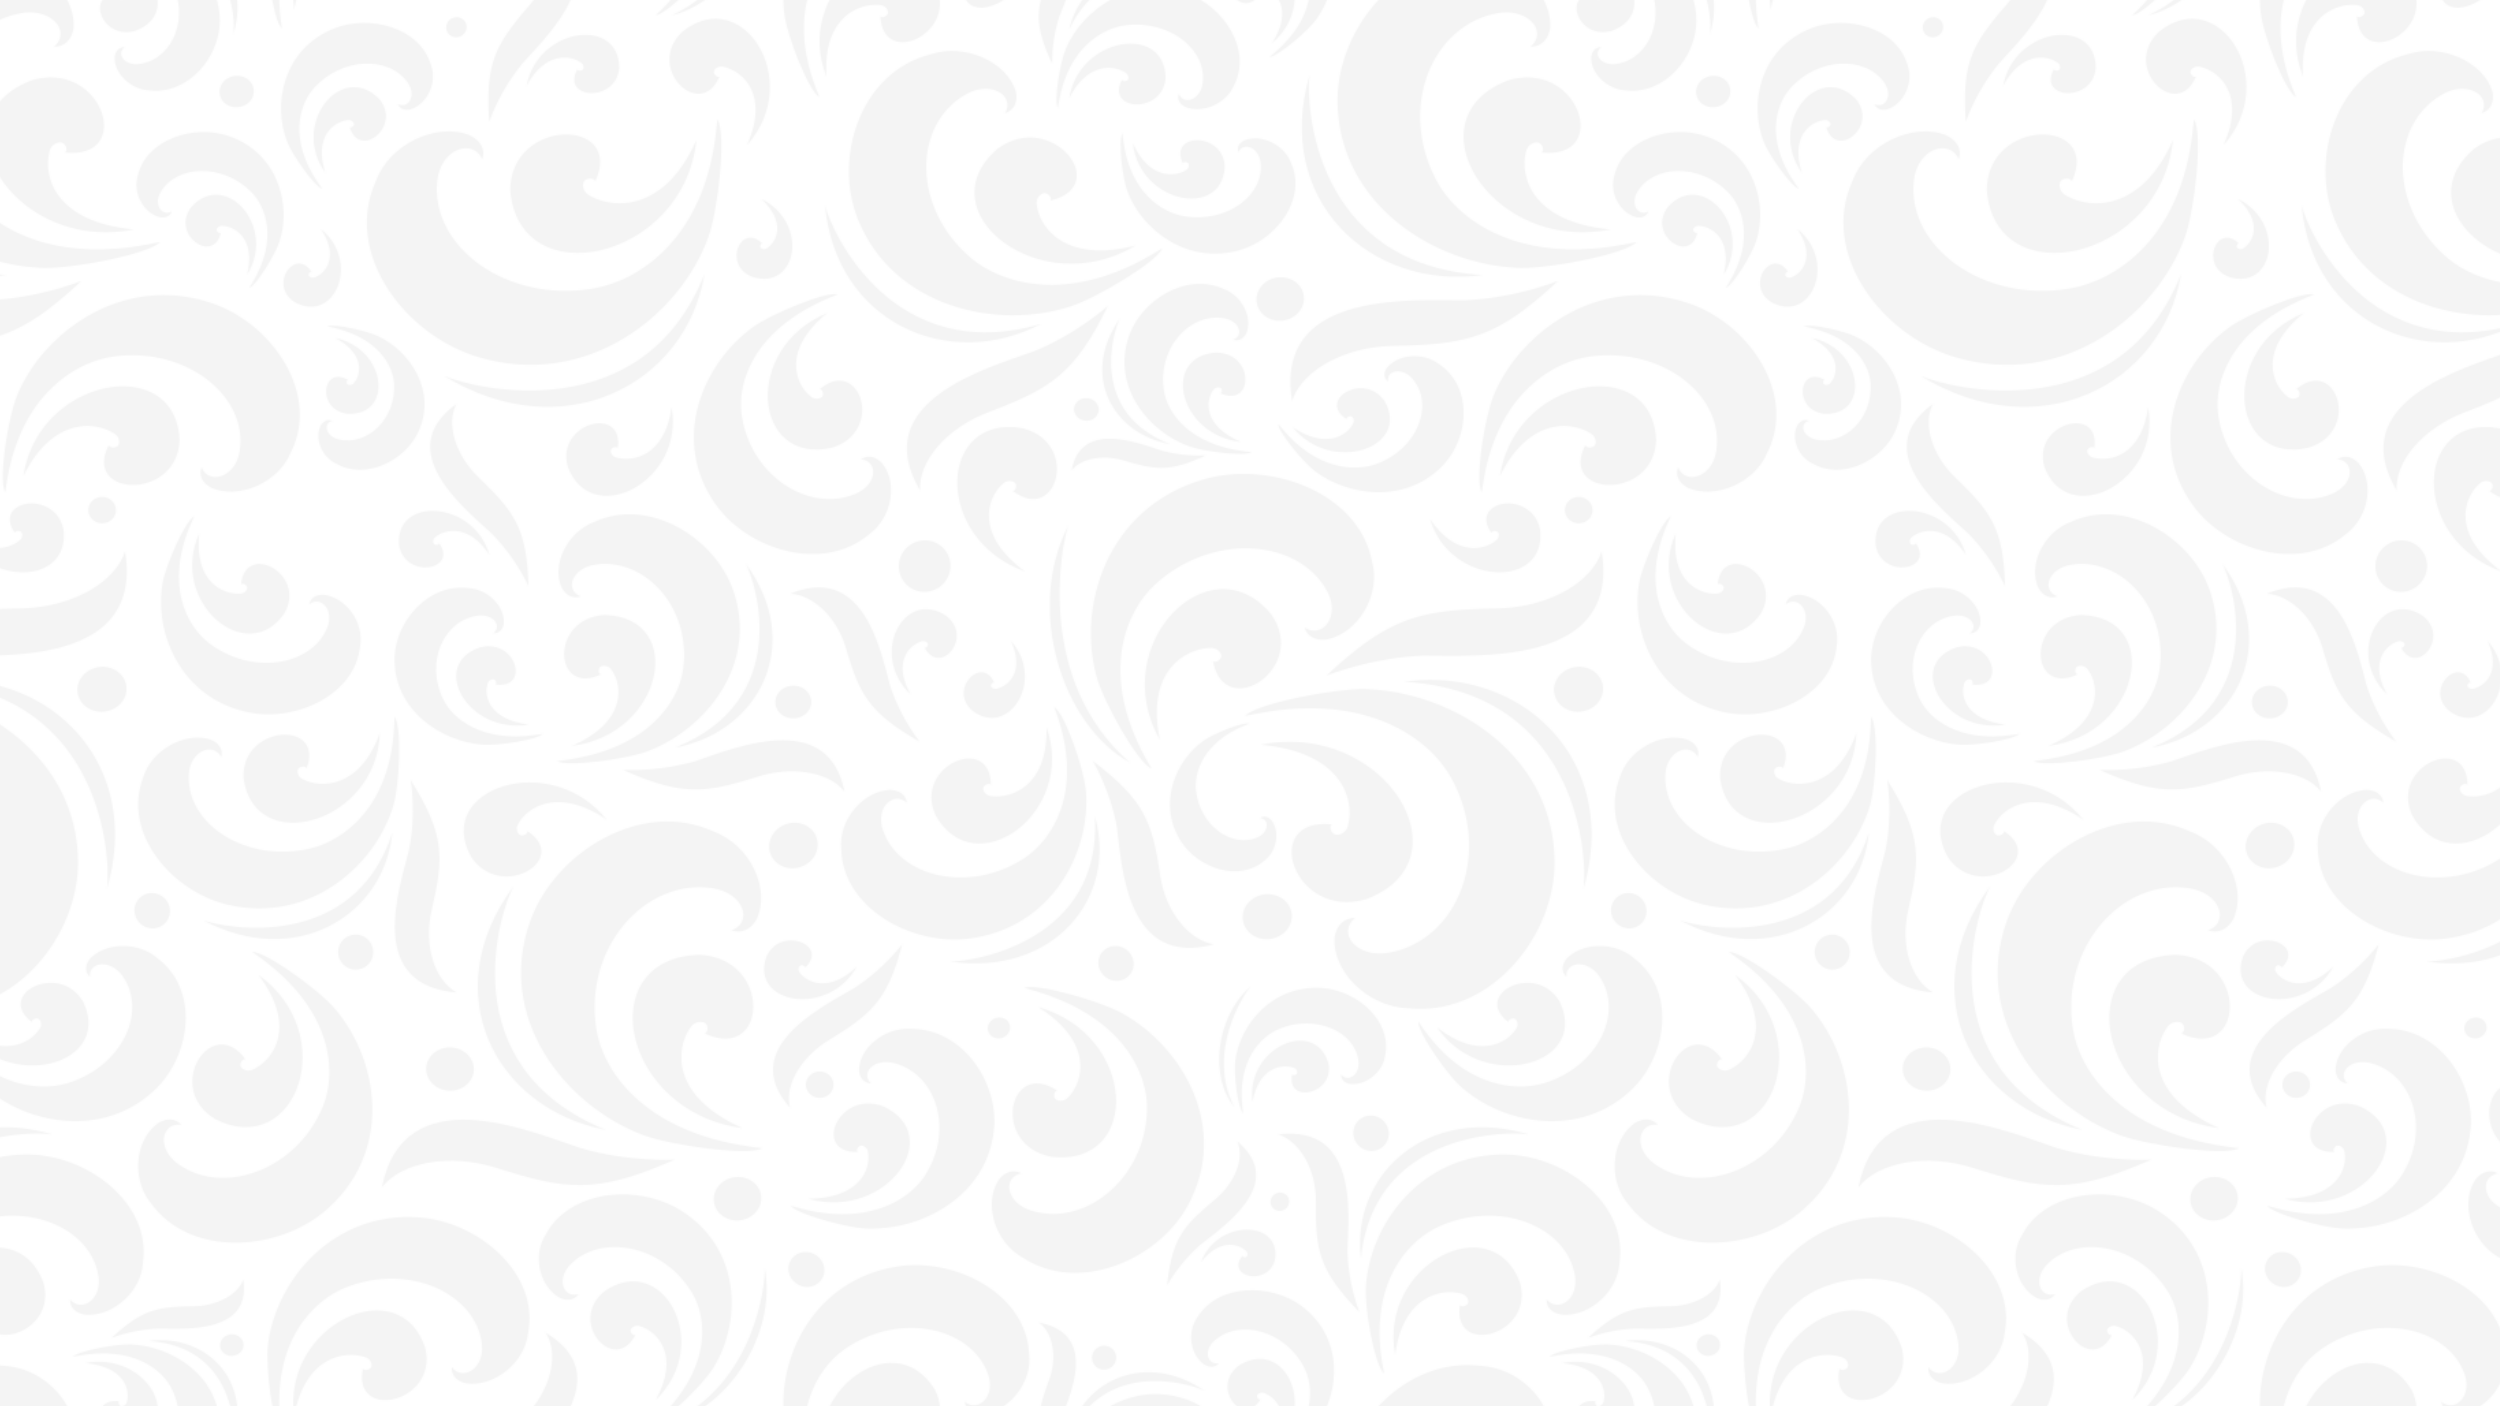 <svg viewBox="0 0 1920 1080" xmlns="http://www.w3.org/2000/svg" xmlns:xlink="http://www.w3.org/1999/xlink"><pattern id="a" height="1080" patternTransform="matrix(1.05 0 0 1 2302.09 -148)" patternUnits="userSpaceOnUse" viewBox="0 0 1080 1080" width="1080"><path d="m0 0h1080v1080h-1080z" fill="none"/><path d="m0 0h1080v1080h-1080z" fill="#fff"/><path d="m242.47 287.11c-23.9 55.47 21.22 118.92 76 135.45 78.83 23.78 146.4-32.29 167.18-92.5 7.18-20.79 13.31-79.88 6.61-90.32l-1 9.94c-8.88 82.58-57.26 113.94-89.16 119.81-63.94 11.78-120.12-32.2-114.75-82.82 2.65-24.88 26.11-32.51 32.92-16.39 2.24-7.08-.58-14-9.44-18.53-24.26-9.75-58.52 6.86-68.36 35.36z" fill="#f4f4f4"/><path d="m493.7 206.91c-1.85.79-3.93-1.57-4.08-3.52-.16-2.2 3.55-5.54 7.95-3.92 13.18 3.5 32.91 21.22 16.36 60 42.08-49.77-3.56-123.89-47.18-87.17-27.9 27.37 12.91 69.15 26.95 34.61z" fill="#f4f4f4"/><path d="m292.35 436.66c85.94 55.29 176.67 7.86 190.42-78-45.51 119.9-169.55 87.78-190.42 78z" fill="#f4f4f4"/><path d="m399.24 298.47c-6-2.89-6.32-10-3.91-12 2.13-1.79 6.63-2 7.66.67 21.33-48.71-62-49-62.21 6.81 5.89 81.19 127.1 54.24 136.09-38.36-23.18 55.49-60.93 52.9-77.63 42.88z" fill="#f4f4f4"/><path d="m0 372.44v15.25a285.16 285.16 0 0 0 27-23.9 201.31 201.31 0 0 1 -27 8.65z" fill="#f4f4f4"/><path d="m84.47 333.93-9.47 1.95c-30.12 5.89-55 4.3-75-1.45v19.29c21.79.39 76.85-10.72 84.47-19.79z" fill="#f4f4f4"/><path d="m6.92 183.9c7.17 0 12.76-4.55 14.39-14 1.22-15.33-7.63-31.28-21.31-41.63v31.17c11.79 4.62 16.11 16.7 6.92 24.46z" fill="#f4f4f4"/><path d="m39.48 47.41c3.08 18.65-12.48 28.93-20.64 18.59-.21 5.6 3.24 10.08 10.59 11.58 19.57 2.17 41.16-16.8 42.57-39.53a61.91 61.91 0 0 0 -7-38.05h-65v5.25c20.53 6.68 36.15 21.98 39.48 42.16z" fill="#f4f4f4"/><path d="m202.93 0h-118.58c29.71 32 85.55 27.44 118.58 0z" fill="#f4f4f4"/><path d="m145.41 50.68c-3.62 11.42-18.82 20.32-36.52 20.58-26.37.4-37.27 2.42-59.67 24.2a107.54 107.54 0 0 1 33.63-7.11c20.32.06 68.74 4.04 62.56-37.67z" fill="#f4f4f4"/><path d="m128.26 164c-.09-39.26-35-62.33-65.36-63.47-10.48-.4-38.27 5-42.11 9.48l4.67-.93c38.9-7.35 59.91 10.4 67 24.12 14.24 27.55 2 59.27-21.86 63.82-11.72 2.24-18.45-7.41-12-12.75-3.54 0-6.31 2.2-7.14 6.87-1.07 12.41 11.24 25.75 25.6 26.3 28.58 3.21 51.26-26.15 51.2-53.44z" fill="#f4f4f4"/><path d="m134.27 252.3c-25.24-8.81-59.68 2.81-65.86 30.36-4.1 13.49 4.29 29.18 16.12 32.16 4.59.73 7.55-1.12 8.65-4.42-7 4.23-13.77-5.1-7.94-15.24 11.85-20.63 45.13-21.84 66.05.19 10.42 11 20.11 36.14.84 69.84l-2.35 4c5.39-2.11 19.27-26.15 22.26-36 8.67-28.45-1.48-68.19-37.77-80.89z" fill="#f4f4f4"/><path d="m107.4 307.1c-15.22 21.16 16.33 44 21.63 19.66-1.12.73-2.76-.58-3.07-1.85-.36-1.43 1.7-4 4.77-3.48 9.05.8 24 10.19 17.55 37.57 22-37.5-16.39-81-40.88-51.9z" fill="#f4f4f4"/><path d="m172.75 162.21c-7.06-63.7 24.11-95.44 47.1-105.21 46.15-19.61 95.73 4.08 100.15 43.11 2.17 19.18-14.2 28.87-22 17.87-.5 5.71 2.78 10.46 10.2 12.37 19.87 3.26 42.87-15 45.51-38.1 8.7-45.8-35.84-86-79.83-89.27-63.27-4.67-104.73 48.91-110.3 97.75-1.92 16.86 3.34 62.39 10.12 69.14z" fill="#f4f4f4"/><path d="m233 119.2c-7.91 40.27 54.82 26.48 45.65-15.57-18-60.17-104.66-19.51-96 51.74 8.16-45.72 37-50.11 51.22-45.36 5 1.16 6.43 6.48 4.95 8.41-1.3 1.7-4.65 2.58-5.82.78z" fill="#f4f4f4"/><path d="m51 421.68c53.38-7.41 98.23 31.12 91.87 72.87-3.14 20.53-22.85 26-27.88 12.37-2.13 5.79 0 11.64 7.11 15.71 19.72 9 48.72-3.53 57.94-26.79 21.9-45.09-13.06-99.35-57.81-115.07-49.23-17.28-94.81 4.37-122.23 37.48v33.56c16.21-19.4 35.92-28.04 51-30.13z" fill="#f4f4f4"/><path d="m50.63 480.65c4.9 2.61 4.86 8.53 2.78 10.12-1.83 1.4-5.57 1.42-6.32-.84-19.5 39.59 49.49 42.88 51.77-3.35-1.44-54.37-67.49-53.34-98.86-11v14.46c18.94-20.04 40.16-16.34 50.63-9.39z" fill="#f4f4f4"/><path d="m76.37 97.88c61 4.18 63.52 65.21 61.95 76.09 13.3-46.86-20.91-81.69-61.95-76.09z" fill="#f4f4f4"/><path d="m140.28 108.57a8.27 8.27 0 0 0 4.72-10.81 8.54 8.54 0 0 0 -11.16-4.26 8.27 8.27 0 0 0 -4.7 10.82 8.53 8.53 0 0 0 11.14 4.25z" fill="#f4f4f4"/><path d="m66.5 171.63c36.21-13.92 7.11-65.49-36.36-56.78 28.54 2.89 32.59 20.48 30.34 29.48-.48 3.15-3.69 4.27-4.95 3.45s-1.84-2.75-.76-3.59c-25.17-2.99-13.77 35.07 11.73 27.44z" fill="#f4f4f4"/><path d="m325.42 241.34a157.66 157.66 0 0 1 23.93-44.27c19.31-22.62 69.61-72.89 17.29-105.5 9.28 14.86 4.81 40.25-11.66 60.26-24.53 29.8-32.61 43.89-29.56 89.51z" fill="#f4f4f4"/><path d="m308.63 170.11a7.44 7.44 0 0 0 -5.93-8.79 7.67 7.67 0 0 0 -8.61 6.42 7.43 7.43 0 0 0 5.92 8.79 7.69 7.69 0 0 0 8.62-6.42z" fill="#f4f4f4"/><path d="m352.74 213.8c13.38-26.16 31.64-23.48 39.38-18 2.83 1.63 2.69 5.11 1.45 6s-3.3.73-3.7-.61c-12.23 22.9 28.29 26.16 30.51-1 .21-39.7-59.75-31.13-67.64 13.61z" fill="#f4f4f4"/><path d="m202.23 323.85c13.5 21.31 3.55 33.63-3.89 36.95-2.44 1.38-5-.24-5.07-1.56-.1-1.16.9-2.75 2.07-2.46-11.6-19-31.68 9.49-12.59 23 29.25 17.47 49.11-30.58 19.48-55.93z" fill="#f4f4f4"/><path d="m419.31 492.06c4.9-33-45.48-19.43-36.46 14.34 16.87 48.14 85.67 11.93 75.91-45.55-4.89 37.39-28.12 42-39.85 38.7-4.12-.75-5.46-5-4.34-6.63 1-1.43 3.68-2.31 4.74-.86z" fill="#f4f4f4"/><path d="m177.65 257c3.78 10.07 19.89 34.25 25.66 36.1l-2.73-4.05c-22.37-33.91-13.93-60.82-3.78-73 20.38-24.38 55.22-25.31 69-4.56 6.76 10.2.31 20.39-7.28 16.44 1.37 3.37 4.59 5.1 9.33 4 12.15-3.9 19.87-20.83 14.69-34.64-8.29-28.36-45-38.21-70.8-27.35-37.09 15.7-45.03 57.9-34.09 87.06z" fill="#f4f4f4"/><path d="m221.25 240.28c3.17-.8 5.49 1.8 5.22 3.32-.25 1.34-1.87 2.82-3.09 2.14 7.16 25 38.58-.88 21.28-22-27.52-28.74-64.66 19.26-39.24 56.92-8.58-28.16 6.43-38.95 15.83-40.38z" fill="#f4f4f4"/><path d="m321.14 719.92c10.73.75 39.42-3.83 43.5-8.31l-4.82.79c-40.14 6.24-61.11-12.62-67.93-26.91-13.69-28.67-.06-60.74 24.53-64.62 12.09-1.9 18.68 8.2 11.93 13.46 3.63.16 6.55-2.05 7.55-6.81 1.51-12.67-10.67-26.73-25.39-27.76-29.24-4.25-53.48 25.07-54.32 53-1.19 40.24 33.87 64.99 64.95 67.16z" fill="#f4f4f4"/><path d="m318.78 645.17c-37.6 13.06-9.46 66.82 35.42 59.33-29.18-3.9-32.75-22-30.14-31.18.59-3.22 3.92-4.25 5.19-3.37 1.11.78 1.79 2.88.65 3.7 25.72 3.89 15.26-35.45-11.12-28.48z" fill="#f4f4f4"/><path d="m366.62 16.37c-10 16.75-3.95 40.63 10.95 48.57 5.92 2.5 10.53 1 13.1-3.06-10.82 3.36-16.8-11.43-5.59-23.12 22.81-23.76 67.92-14.32 88.72 22.24 10.35 18.21 15 55.24-22.15 94.12l-4.52 4.63c8-1 34.64-28.73 41.94-40.95 20.55-34.4 20.77-89-20.15-118.79h-89.45a51.91 51.91 0 0 0 -12.85 16.36z" fill="#f4f4f4"/><path d="m432.19 93.31c-1.75.61-3.51-1.71-3.52-3.51 0-2 3.64-4.88 7.58-3.09 11.91 4.08 28.9 21.68 11.07 56.32 42.07-43.08 5-114.29-37.64-83.34-27.52 23.37 7.32 64.49 22.51 33.62z" fill="#f4f4f4"/><path d="m526.9 41.94c.58 12.58-7.32 87.77-67.8 117.74 39.97-9.96 76.78-66.24 67.8-117.74z" fill="#f4f4f4"/><path d="m202.5 474.1c-5.28 9.48-.24 24.48 11 30 21.63 12.79 50.18-2.44 59.87-24.16 13.94-31.23-5.65-62.05-29.4-73.81-8.2-4.05-32.26-9.71-36.92-7.51l4 .93c33.6 8.07 44 29.68 44.75 43.12 1.51 27-19.58 47.81-40.17 42.91-10.13-2.41-12.05-12.48-5-14.43-2.8-1.26-5.8-.47-8.13 2.95z" fill="#f4f4f4"/><path d="m222.12 439.75c-19-11.37-23.45 23-.45 26 33.8 1.87 29-49.51-8.69-58.13 21.69 12.5 18.64 27.93 13.63 34.27-1.5 2.34-4.46 2.08-5.17 1s-.44-2.89.68-3.14z" fill="#f4f4f4"/><path d="m0 56.56v11.85a33.18 33.18 0 0 0 0-11.85z" fill="#f4f4f4"/><path d="m135.85 207.3a12.09 12.09 0 0 0 -6.77 15.86c2.65 6.07 10 8.81 16.37 6.12a12.09 12.09 0 0 0 6.76-15.86c-2.65-6.07-9.97-8.81-16.36-6.12z" fill="#f4f4f4"/><path d="m513.58 3.85a17.87 17.87 0 0 0 5.74-3.85h-25.32a17.63 17.63 0 0 0 19.58 3.85z" fill="#f4f4f4"/><path d="m65.45 324.22c-57.88-5.49-66.33-41.08-61.87-59.36.93-6.4 7.42-8.7 10-7.05 2.26 1.45 3.75 5.54 1.58 7.26 48 5.39 30-62.28-15.14-57.35v107.1c17.98 9.93 40.56 14.55 65.43 9.4z" fill="#f4f4f4"/><path d="m640.48 524.63c-1.27-22.24 19.21-47.8 49.77-60 45.53-18.21 63.13-29 87.58-81.67 0 0-22.49 21.44-53.69 34.7-35.33 13.34-122.06 38.63-83.66 106.97z" fill="#f4f4f4"/><path d="m710.53 218.26c-6.38-22.27-36.61-37.25-61.9-28.65-51.83 13.39-71.74 79.49-53.53 126.85 26.2 68.11 102.17 85 155.62 66.79 18.45-6.28 63.16-34.09 66.83-44.45l-7.49 4.71c-62.69 38.61-110.94 21.76-132.37 2.64-43-38.37-42.73-101.6-4.37-125.35 18.86-11.67 36.95.61 29.37 14.14 6.17-2.27 9.49-8.02 7.84-16.68z" fill="#f4f4f4"/><path d="m566.86 222.57-2.64-7.06c-21.4-58.94.92-96.32 20.54-110.93 39.34-29.31 92-18.24 105.18 17.85 6.48 17.74-6.86 30.73-16.83 22.08.84 5.54 5 9.3 12.55 9.41 19.65-1.51 37.32-24.17 34.5-46.76-2.27-45.55-53.9-73.5-96.48-66.42-61.25 10.18-88.33 70.71-82.37 118.43 2.05 16.48 17.55 58.56 25.55 63.4z" fill="#f4f4f4"/><path d="m716 34.06c38.77 26.42 93 3.84 116.78-34.06h-89.28a52.11 52.11 0 0 1 -11.5 0h-38.47c2.04 13.44 9.95 26.82 22.47 34.06z" fill="#f4f4f4"/><path d="m650.5 0h-56.89a96.81 96.81 0 0 1 -19.79 0h-17.88c13 5.45 34.71 11 44.78 11.47a97.21 97.21 0 0 0 49.78-11.47z" fill="#f4f4f4"/><path d="m737.17 196.92a115.52 115.52 0 0 1 5.23-36.42c7.53-20.4 29.33-67.61-14.85-76.75 10.14 7.85 13.5 26.4 7.26 44.29-9.3 26.65-11.28 38.35 2.36 68.88z" fill="#f4f4f4"/><path d="m835.09 142.7c-39.47-14.36-75.5 12.26-87.8 42.34-4.25 10.38-9.07 40.3-6 45.81l.79-5c6.92-41.85 32.51-56.43 48.92-58.51 32.91-4.17 60.27 19.84 56.08 45.47-2.06 12.6-14.22 15.82-17.23 7.41-1.35 3.54-.11 7.15 4.28 9.71 12.07 5.65 30-1.82 35.82-16.05 13.76-27.57-7.41-61.19-34.86-71.18z" fill="#f4f4f4"/><path d="m874.84 339.88c26.9-8.34 48.84-39.76 36.84-67-5-14-21.89-22-33.79-17.17-4.34 2.25-5.7 5.68-4.57 9.16 3.29-8 14.87-4.29 16.27 8 2.86 24.91-24.6 46.78-56.12 41.21-15.71-2.78-39.66-18.06-44.42-58.71l-.52-4.89c-3.25 5.17 0 34.25 3.64 44.47 10.48 29.54 43.97 56.92 82.67 44.93z" fill="#f4f4f4"/><path d="m834.58 279c-8.17 5-26.74 6.41-38.39-20.87 4.82 45.59 64.58 58.43 67.14 18.41-.34-27.47-41.35-27-30.65-3.13.5-1.32 2.71-1.23 3.77-.35s1.09 4.54-1.87 5.94z" fill="#f4f4f4"/><path d="m749.6 170.53c26.6-59.75 88.87-39.84 99.22-34.26-42.19-30.62-89.76-9.06-99.22 34.26z" fill="#f4f4f4"/><path d="m775.45 119.87a9.12 9.12 0 0 0 8.38-9.65 8.84 8.84 0 0 0 -9.13-8.7 9.13 9.13 0 0 0 -8.39 9.65 8.85 8.85 0 0 0 9.14 8.7z" fill="#f4f4f4"/><path d="m792.07 209.84c-1.14.85-3.44.84-3.89-.55-12.26 24.19 30.18 26.71 31.88-1.69-.67-41.53-63.19-31.27-70.41 15.64 13.35-27.62 32.55-25.24 40.77-19.64 2.99 1.64 2.93 5.28 1.65 6.24z" fill="#f4f4f4"/><path d="m529 338.3c-2.1 1.93-5 .89-5.37-.38s.27-2.94 1.49-2.92c-15.81-16.21-29.25 16.64-7.27 25.64 33 10.67 41.74-41.48 6.64-59.84 18.24 18.03 11.18 32.52 4.51 37.5z" fill="#f4f4f4"/><path d="m694.68 672.32c-8.41-21-33.39 4.2-16.52 20.92 26.4 22.46 54.43-22.38 29-52.77 9.94 23.63-2.16 34.31-10.16 36.39-2.68 1-4.93-1.08-4.82-2.41s1.38-2.61 2.5-2.13z" fill="#f4f4f4"/><path d="m566.37 53.13c5.29-4.83 5.55-13.3.58-18.92s-13.31-6.26-18.6-1.43-5.55 13.3-.58 18.92 13.3 6.3 18.6 1.43z" fill="#f4f4f4"/><path d="m572 206.71c-2.77-45.35 23.64-56.19 38.27-55 5-.06 7.6 4.67 6.64 6.85-.84 1.92-3.82 3.57-5.4 2.1 1.76 40.12 58.23 12.5 39.83-25.36-30.94-53.01-104 5.7-79.34 71.41z" fill="#f4f4f4"/><path d="m729.07 396.77c-108.64 33.26-153.56-71-158.05-91 7.98 90.23 90.5 128 158.05 91z" fill="#f4f4f4"/><path d="m643.52 563c-10.42.32-18.71 9.43-18.52 20.34s8.79 19.5 19.21 19.18 18.71-9.43 18.52-20.34-8.8-19.47-19.21-19.18z" fill="#f4f4f4"/><path d="m798.09 336.58c-51.48 13.95-70.18-13.9-72.23-31-1.26-5.8 3.57-9.86 6.3-9.27 2.41.51 5 3.54 3.7 5.72 45.69-11.53.59-70-38.57-39.86-53.65 48.22 31.09 118.44 100.8 74.41z" fill="#f4f4f4"/><path d="m912.63 455.81c7.21-23.19 37.89-41.44 73.76-42.21 41.68-.89 64.28-3.67 93.61-25.91v-15.25a206.62 206.62 0 0 1 -41 6.19c-41.23.14-139.44-7.3-126.37 77.18z" fill="#f4f4f4"/><path d="m945.91 225.9c.7 79.57 71.82 125.88 133.33 127.81h.76v-19.28c-32.36-9.29-52.13-29.45-61.13-46.58-29.22-55.64-4.76-120.1 43.48-129.64a31.3 31.3 0 0 1 17.65 1.2v-31.17a54.53 54.53 0 0 0 -30.93-11.33c-58.07-6.17-103.64 53.66-103.16 108.99z" fill="#f4f4f4"/><path d="m953.06 28.24c.21-7.42.85-17.51.66-28.24h-23.66c.25 30.79 4.57 46.17 31.76 75.62a150.93 150.93 0 0 1 -8.76-47.38z" fill="#f4f4f4"/><path d="m979.91 122.87-1.29-7.43c-10.06-61.92 18.83-94.5 40.82-105.2 20.64-10 42.5-10.85 60.56-5v-5.24h-94.36a115.9 115.9 0 0 0 -19 55.79c-1.1 16.58 6.3 60.83 13.27 67.08z" fill="#f4f4f4"/><path d="m849.15 116.42c4.31 2.22 7.86 1.36 10-1.55-8.33 1.91-12-9.57-2.89-17.73 18.52-16.6 52-6.92 65.5 21.78 6.76 14.31 8.14 42.45-22 69.61l-3.66 3.23c6-.34 27.69-19.66 33.88-28.45 17.93-25.44 20.87-68.24-11-92.68-22.17-17-60.16-16.73-75.32 8.6-8.47 12.05-5.28 30.36 5.49 37.19z" fill="#f4f4f4"/><path d="m902.5 473.67c0 6.14 18.21 29.27 26.73 36.08 24.67 19.73 67.86 25.36 94.6-5.43 18.59-21.41 20.68-59.92-4.05-76.83-11.68-9.34-30.44-7.23-38 3.25-2.51 4.23-1.86 7.88 1 10.26-1.42-8.56 10.44-11.56 18.14-1.84 15.67 19.79 3.79 53.06-26.13 65-14.92 6-43.52 5.62-69.17-26.61z" fill="#f4f4f4"/><path d="m980.38 456.31c-14.88-23.31-49.74-1.17-27.88 13.59-.28-1.39 1.66-2.49 3-2.3 1.55.21 3.32 3.27 1.55 6.07-4.34 8.61-19.47 19.68-43.91 2.54 28.35 36.41 86.29 15.67 67.24-19.9z" fill="#f4f4f4"/><path d="m1051.35 525.9 1.19-8.21c4.58-29.62 15-50.94 27.46-65.88v-33.56a123.91 123.91 0 0 0 -19.75 33c-6.73 17-14.05 65.75-8.9 74.65z" fill="#f4f4f4"/><path d="m1080 490.08v-14.46a82.57 82.57 0 0 0 -15.27 37.74c4.71-9.98 9.9-17.58 15.27-23.28z" fill="#f4f4f4"/><path d="m821.24 55.07a123.9 123.9 0 0 1 24.28-31.07c6.87-5.76 17.83-14.08 26.65-24h-27.69c-14.41 14.13-20.31 26-23.24 55.07z" fill="#f4f4f4"/><path d="m878.74 28.58c2 1.63 1.41 4.3.33 4.83s-2.64.13-2.78-.95c-12.43 16.11 18.46 23.91 23.71 3.22 5.35-30.7-42.12-31.89-54 1.66 13.71-18.48 27.47-14.02 32.74-8.76z" fill="#f4f4f4"/><path d="m586.35 645.86c9.95 35.36 16.56 49.32 53.85 71.74a150.3 150.3 0 0 1 -21.57-42.76c-7.17-27.38-19.11-94-73-70.83 16.64.82 34.04 18.11 40.72 41.85z" fill="#f4f4f4"/><path d="m643.88 645.45c11.26 22 35.82-7.88 15.82-24.37-30.93-21.77-56.82 29.73-26.16 60.21-13.17-24.68-1.15-37.48 7.36-40.54 2.81-1.32 5.45.68 5.47 2.14.02 1.29-1.22 2.97-2.49 2.56z" fill="#f4f4f4"/><path d="m708.36 525.05c32.29 25.84 49.25-36.65 7.39-48.07-62.17-12-66.3 84.44 1.45 109.88-37.06-28.61-27.52-56.42-16.63-66.92 3.38-4 8.79-2.72 9.83-.51.91 1.96.17 5.38-2.04 5.62z" fill="#f4f4f4"/><path d="m874.38 116.24c-22 16 1.83 49 15 26.59-1.35.36-2.55-1.49-2.45-2.84.12-1.54 3-3.46 5.88-1.9 8.73 3.75 20.52 18 5.13 43 34.15-30 10.28-85.73-23.56-64.85z" fill="#f4f4f4"/><path d="m963 34.34a118.18 118.18 0 0 1 8.12-34.34h-6a97.22 97.22 0 0 0 -2.12 34.34z" fill="#f4f4f4"/><path d="m988 108.25c5.71-45.09 33.68-50.81 47.83-46.88 5 .88 6.6 6 5.25 8-1.19 1.73-4.42 2.8-5.7 1.06-4.93 34.22 39.29 26.69 44.67-2v-11.87c-.21-1.19-.48-2.41-.81-3.65-20.63-57.91-103.34-13.91-91.24 55.34z" fill="#f4f4f4"/><path d="m789.68 501.69c23.41 7.33 33.63 8.73 59.75-3.94a100.22 100.22 0 0 1 -31.77-3.54c-17.93-6-59.55-23.6-66.23 15 6.57-9.03 22.57-12.45 38.25-7.52z" fill="#f4f4f4"/><path d="m882.92 495.33-5-.61c-41.26-5.5-56.41-30.1-59-46.13-5.16-32.14 17.53-59.71 42.82-56.4 12.44 1.63 16 13.47 7.83 16.68 3.52 1.21 7-.12 9.39-4.5 5.16-12-2.75-29.37-16.91-34.64-27.51-12.65-59.82 9.15-68.74 36.38-12.83 39.15 14.47 73.66 44.39 84.8 10.38 3.85 39.91 7.65 45.22 4.42z" fill="#f4f4f4"/><path d="m823.43 489.09c-59.5-24.24-42-85.92-36.83-96.25-28.69 42.33-5.99 88.32 36.83 96.25z" fill="#f4f4f4"/><path d="m753.11 462.49a9 9 0 0 0 9.18 8.57 8.66 8.66 0 0 0 8.86-8.65 9 9 0 0 0 -9.18-8.56 8.67 8.67 0 0 0 -8.86 8.64z" fill="#f4f4f4"/><path d="m860.23 450.06c24.15 11.27 25.26-30.43-2.68-31.22-40.74 2-28.65 62.94 17.63 68.58-27.55-12.29-25.81-31.15-20.6-39.38 1.52-3 5.09-3 6.08-1.81s.92 3.34-.43 3.83z" fill="#f4f4f4"/><path d="m925.4 205.8c-26.34 95.2 43.46 165.31 126.6 153.42-123.66-7.67-129.63-131.36-126.6-153.42z" fill="#f4f4f4"/><path d="m897.28 362.39c-8.85 3.72-13 13.56-9.38 22s13.83 12.21 22.68 8.48 13-13.57 9.38-22-13.83-12.21-22.68-8.48z" fill="#f4f4f4"/><path d="m1080 314.82v-107.1a49.09 49.09 0 0 0 -9 1.88c-52.52 20.59-36.66 80.01 9 105.22z" fill="#f4f4f4"/><path d="m411.25 777.47c-41.2-53.89-126.73-24.06-99.15 28.48 21.58 34.46 73.16 2.31 41.2-19.66.39 2.05-2.49 3.64-4.5 3.35-2.27-.33-4.84-4.85-2.2-8.95 6.49-12.62 28.91-28.69 64.65-3.22z" fill="#f4f4f4"/><path d="m0 1035.69v44.31h65c-12.48-23.27-38.36-40.23-65-44.31z" fill="#f4f4f4"/><path d="m149.79 695.17c34.56 7.23 77.71-13.84 81.11-51 3.07-18.37-10.61-37.49-26.62-39.39-6.13-.17-9.71 2.76-10.58 7.26 8.45-6.73 18.91 4.35 13 18.62-12 29.05-55.41 36.3-86.58 11-15.53-12.61-32.52-43.93-13-91.37l2.4-5.68c-6.71 3.69-20.79 37.55-23 51-6.52 38.76 13.55 89.15 63.27 99.56z" fill="#f4f4f4"/><path d="m212.09 922.28c-11.39-13.86-49.83-43.32-59.93-43.12l6.49 4.92c53.56 41.45 54.75 88.48 45.27 113.16-19 49.5-73.46 69.82-106.34 44.5-16.17-12.45-11.49-32 2.61-29.89-4-4.58-10-5.58-16.89-1.34-17.07 12.73-20.13 43.63-4.51 62.63a65.75 65.75 0 0 0 5.56 6.86h118.58c.78-.65 1.55-1.3 2.3-2 50.05-44.67 39.85-115.59 6.86-155.72z" fill="#f4f4f4"/><path d="m301.37 910.2c-16.07-9.66-24.14-36.07-18.14-63.17 8.94-40.38 9.81-57.75-15.25-99.81 0 0 4.24 25.85-1.34 53.89-7.45 30.98-31.04 103.43 34.73 109.09z" fill="#f4f4f4"/><path d="m255.32 766.26c4.4-15.84 6.26-60.2.8-67.68l-.28 7.46c-2.89 62-37.51 87.65-61 93.52-47.1 11.76-91-18.44-89.29-56.45.83-18.68 18-25.47 23.78-13.76 1.35-5.38-1.07-10.42-7.88-13.38-18.52-6.13-43.29 7.84-49.31 29.55-15.26 42.48 21.26 87.73 62.86 97.48 59.82 14.1 107.6-30.86 120.32-76.74z" fill="#f4f4f4"/><path d="m59 571.62c-6.27 20.16-29.67 36.7-59 42v34.31c35.78-6.8 66.86-25.46 59-76.31z" fill="#f4f4f4"/><path d="m0 735.47v146.78c15.57-20.89 24.78-47.25 24.56-72.71-.26-29.19-9.68-54.05-24.56-74.07z" fill="#f4f4f4"/><path d="m80.45 985.31c26.52-26.11 33.24-76.3 2.68-101-14.3-13.42-39-12.59-50 .35-3.73 5.28-3.25 10.13.18 13.53-1-11.35 14.85-14.06 23.91-.54 18.43 27.51-.55 69.85-40.91 82.43a56.56 56.56 0 0 1 -16.31 2.4v23.72c26.79 6.63 57 2.23 80.45-20.89z" fill="#f4f4f4"/><path d="m38.26 530.52a10.07 10.07 0 1 0 13.23 5.26 10.07 10.07 0 0 0 -13.23-5.26z" fill="#f4f4f4"/><path d="m585.17 755.88c-12-63.51-80.11-33.43-109.51-23.14a164.9 164.9 0 0 1 -52.27 6.59c43.37 20.29 60.18 17.74 98.56 5.07 25.76-8.5 52.24-3.23 63.22 11.48z" fill="#f4f4f4"/><path d="m503.45 600.4c-13.62-39.55-61.21-70.69-101-51.65-20.53 8-31.66 33.49-23.88 50.92 3.56 6.35 8.69 8.21 13.8 6.37-12-4.51-7.06-21.87 11-24.51 36.79-5.37 70.49 34.41 63.69 81.44-3.38 23.44-24.9 59.68-84.92 68.58l-7.22 1c7.81 4.59 50.76-1.58 65.73-7.41 43.35-16.89 82.35-67.85 62.8-124.74z" fill="#f4f4f4"/><path d="m461.49 722.18c62.24-12.49 94.29-80.1 51.51-141.28 7.73 14.96 34.68 104.63-51.51 141.28z" fill="#f4f4f4"/><path d="m534.65 686.39c-.5 6.92 5 12.88 12.23 13.3s13.53-4.85 14-11.77-5-12.88-12.23-13.3-13.51 4.84-14 11.77z" fill="#f4f4f4"/><path d="m386 720.83c67.33-9.21 83.57-98.5 24.14-100.49-40.67 1.75-38.14 62.6-3.14 45.66-2-.68-1.94-4-.7-5.58 1.41-1.81 6.62-1.81 8.9 2.52 7.74 11.87 10.7 39.37-29.2 57.89z" fill="#f4f4f4"/><path d="m354 598c-1.1-43.93-10.07-56.7-36.17-83.07-17.52-17.7-24-41.61-16.46-56.65-47.21 35.82 5.35 79.51 25.83 99.46a151.79 151.79 0 0 1 26.8 40.26z" fill="#f4f4f4"/><path d="m286.17 560.3c6.92-5.95 24.17-10.12 39.27 13.75-11.44-42.13-69.63-45.05-65.92-7.05 4.51 25.78 43 19.1 29.29-1.75-.27 1.32-2.36 1.57-3.49.91s-1.71-4.05.85-5.86z" fill="#f4f4f4"/><path d="m28.64 918c-6.85-12.9-18.64-16.49-28.64-14.77v62.31c23.17-3.65 39.93-21.73 28.64-47.54z" fill="#f4f4f4"/><path d="m45.78 830.34c17.22-62.17-5.24-114.02-45.78-140.71v15.37c45.6 41.75 48 109.35 45.78 125.34z" fill="#f4f4f4"/><path d="m35.25 661.61c-9.16 3.85-13.51 14-9.7 22.74s14.31 12.65 23.45 8.79 13.5-14 9.7-22.75-14.29-12.64-23.45-8.78z" fill="#f4f4f4"/><path d="m14 555c-1.75-9.73-7.47-15.63-14-18.4v47.4c9.45-4.74 15.52-14.42 14-29z" fill="#f4f4f4"/><path d="m254.46 787.77c-28.42 91.51-122.31 73.32-138.3 67 66.55 37.23 131.98-2.35 138.3-67z" fill="#f4f4f4"/><path d="m379.47 1080h89.45q-1.77-1.29-3.64-2.52c-25.21-16.48-63.13-16.77-85.81 2.52z" fill="#f4f4f4"/><path d="m225.57 865.94c-7 1.21-11.69 8.15-10.52 15.48s7.78 12.3 14.77 11.08 11.69-8.15 10.52-15.48-7.78-12.3-14.77-11.08z" fill="#f4f4f4"/><path d="m191.74 738.06c13.66-37.33-48.44-33.65-46 8 8.11 60.29 97.18 34.55 99.64-34.94-14.73 42.5-43 42.32-55.87 35.62-4.63-1.87-5.17-7.17-3.46-8.79 1.46-1.47 4.8-1.84 5.69.11z" fill="#f4f4f4"/><path d="m143.34 966.52c-.33-2.24 1.43-5.46 3.73-5-24.77-35.61-60.4 22.25-21.74 46.18 58.92 30.53 91.75-65.28 31.25-111 28.71 39.81 10.85 65-3.21 72.3-4.58 2.91-9.64.07-10.03-2.48z" fill="#f4f4f4"/><path d="m175.63 618.8c16.33-30.32-28.9-54.81-31.7-22.09 1.34-1.15 3.72.3 4.35 1.91.71 1.81-1.54 5.59-5.67 5.37-12 .5-33.21-9.25-29.41-46.23-22.42 52.88 35.31 103.33 62.43 61.04z" fill="#f4f4f4"/><path d="m0 1017.59v1.06a52.28 52.28 0 0 1 5.74.58c-1.92-.6-3.84-1.14-5.74-1.64z" fill="#f4f4f4"/><path d="m74 834.73c-6.65 2.66-9.87 10.5-7.18 17.51s10.26 10.53 16.91 7.87 9.86-10.5 7.18-17.51-10.27-10.54-16.91-7.87z" fill="#f4f4f4"/><path d="m523 1061.87c-3.68-8.41-13.83-12.21-22.68-8.48s-13 13.56-9.38 22a15.93 15.93 0 0 0 3.06 4.61h25.32a16.38 16.38 0 0 0 3.68-18.13z" fill="#f4f4f4"/><path d="m391.83 1029.68c-38.82-13.75-128.78-53.85-144.94 30.09 14.6-19.4 49.63-26.24 83.67-14.88 50.71 16.93 72.93 20.38 130.38-6.25 0 0-33.81 1.99-69.11-8.96z" fill="#f4f4f4"/><path d="m403.52 937.44c-8.77-62.23 36-114.68 84.61-107.42 23.91 3.58 30.32 26.55 14.48 32.47 6.74 2.45 13.55 0 18.27-8.36 10.38-23-4.23-56.8-31.34-67.47-52.54-25.36-115.65 15.61-133.84 67.86-26.16 75.16 25.2 142.72 82.46 165.26 19.78 7.79 76.56 16.14 86.91 10.1l-9.55-1.35c-79.35-12.04-107.63-60.07-112-91.09z" fill="#f4f4f4"/><path d="m410.63 1015.78c-113.82-48.87-77.76-167.34-67.47-187.09-56.87 80.71-14.79 170.31 67.47 187.09z" fill="#f4f4f4"/><path d="m297.8 985.63c9.59-.52 16.86-8.37 16.23-17.53s-8.9-16.16-18.49-15.63-16.86 8.37-16.24 17.53 8.91 16.16 18.5 15.63z" fill="#f4f4f4"/><path d="m483 941.68c46.14 22.61 49.8-57.87-4-60.35-78.61 2.35-57.54 120.51 31.47 133-52.65-24.67-48.61-61-38.26-76.74 3-5.71 9.92-5.69 11.78-3.27 1.61 2.13 1.63 6.48-.99 7.36z" fill="#f4f4f4"/><path d="m491.43 536c23.69 34.5 77.94 51.78 111.31 22.73 17.68-13.22 21.63-40.8 9.47-55.53-5.12-5.17-10.59-5.58-15-2.44 12.76 1.15 12.64 19.2-4.11 26.6-34.1 15-77.23-14.28-83.22-61.47-3-23.52 8.13-64.25 63.71-88.94l6.71-2.9c-8.76-2.33-48.59 15.14-61.49 24.79-37.37 27.94-61.46 87.55-27.38 137.16z" fill="#f4f4f4"/><path d="m714.56 1049.14c-5.32-2.89-11.3-1.71-16.29 4.69-4.74 7.37-6.17 16.78-4.74 26.17h38.47a50.86 50.86 0 0 1 -9.4-2c-19.51-5.93-22-25.9-8.04-28.86z" fill="#f4f4f4"/><path d="m787.91 926c-15.52-9-61.85-23.06-71.24-19.32l7.81 2.33c64.69 20 82.3 63.61 82.08 90-.36 43.76-30.31 77.4-63.06 81h89.28c1.19-1.9 2.31-3.83 3.34-5.8 31.19-59.45-3.24-122.27-48.21-148.21z" fill="#f4f4f4"/><path d="m816.13 820.5c-5.79-41-11.07-57.53-49.28-88.1 0 0 13 22.72 17.64 50.93 3.89 31.63 7.21 107.75 70.79 89.95-18.45-3.41-35.28-25.28-39.15-52.78z" fill="#f4f4f4"/><path d="m675.93 868.85c61-7.85 89.92-66.74 85.74-114.17-1.44-16.38-15.25-58.57-23-63.66l2.36 7.09c19 59.08-4.39 95.26-24.31 109-40 27.56-91.65 14.7-103.4-21.48-5.78-17.79 7.88-30.16 17.43-21.24-.62-5.51-4.66-9.39-12.07-9.76-19.49.77-37.79 22.55-35.81 45 .62 45.15 50.69 74.67 93.06 69.22z" fill="#f4f4f4"/><path d="m546 1074.07c1.26 1.77 5 3.84 9.93 5.93h17.88a126.24 126.24 0 0 1 -21.73-4.16z" fill="#f4f4f4"/><path d="m694.57 1014.9c3.19-36.15-23.52-77.67-61.8-76.68-19.09-.93-36.92 15.32-36.92 31.89.57 6.28 4 9.58 8.68 9.93-7.88-7.82 2.14-19.82 17.41-15.51 31 8.77 43.7 52.2 21.69 87-7.54 11.94-24 25.63-50 28.42h56.87c22.94-12.23 41.34-34.14 44.07-65.05z" fill="#f4f4f4"/><path d="m574.06 988.32a10.07 10.07 0 1 0 -14.23-.28 10.08 10.08 0 0 0 14.23.28z" fill="#f4f4f4"/><path d="m692.72 931.78a8 8 0 0 0 -.58 11.34 8.22 8.22 0 0 0 11.5.06 8 8 0 0 0 .59-11.34 8.22 8.22 0 0 0 -11.51-.06z" fill="#f4f4f4"/><path d="m594.93 1032.68c-1.33-1.24-.14-3.83 1.42-4.67 1.76-.94 5.88.9 6.16 5.14 2 12.19-5.41 35-43.56 35.57 56.61 16.54 101-48.44 54.65-71-32.87-13.07-52.36 36.02-18.67 34.96z" fill="#f4f4f4"/><path d="m535.9 785c-7.22 6.83-7.72 17.89-1.11 24.71s17.83 6.8 25.06 0 7.72-17.9 1.11-24.71-17.83-6.81-25.06 0z" fill="#f4f4f4"/><path d="m768.4 775.12c5.49 95.68-88.79 111.63-106 111.33 75.39 11.49 122.77-48.58 106-111.33z" fill="#f4f4f4"/><path d="m777.17 876.21c-6.11 3.59-8.09 11.74-4.42 18.2s11.61 8.78 17.72 5.18 8.09-11.74 4.42-18.2-11.6-8.78-17.72-5.18z" fill="#f4f4f4"/><path d="m733 706.53c1.11 45-25.4 54.73-39.83 53-5-.12-7.35-4.9-6.32-7 .9-1.88 3.9-3.4 5.42-1.89-.3-39.75-57.16-14.48-40.32 23.64 28.72 53.58 103.1-1.82 81.05-67.75z" fill="#f4f4f4"/><path d="m736.63 1036.39c65.87 7.88 63-93.36-9.69-114.93 40.85 27.18 32.95 57 22.36 68.82-3.24 4.39-9 3.51-10.24 1.26-1.1-2-.58-5.62 1.72-6-35.68-24.67-48.78 42.03-4.15 50.85z" fill="#f4f4f4"/><path d="m572.68 388.36c-62.55 26.94-54.42 117.43 3.49 103.4 38.83-12.6 20.15-70.61-9.07-44.87 2.09.11 2.94 3.3 2.16 5.19-.87 2.13-5.9 3.53-9.25 0-10.7-9.43-20.89-35.16 12.67-63.72z" fill="#f4f4f4"/><path d="m902.56 1019.24c15.85 5.48 27.77 27.09 27.51 51.9v8.86h23.66c-.55-30.45-7.86-66.08-51.17-60.76z" fill="#f4f4f4"/><path d="m985.64 1080h94.36v-44.31a81.94 81.94 0 0 0 -10.44-.93c-37.69-.86-66.45 18.86-83.92 45.24z" fill="#f4f4f4"/><path d="m937.82 666.85s32.24-13.73 70.45-15.36c17.83-.06 46 1.25 71.73-3.61v-34.31a112.44 112.44 0 0 1 -17.34 1.73c-55.3 1.19-78.15 5.57-124.84 51.55z" fill="#f4f4f4"/><path d="m966.58 677.28c-22-.69-80.21 11-88.2 20.46l9.79-2c81.5-15.93 125.81 21 140.88 49.7 30.24 57.58 4.94 124.28-45 134.16-24.54 4.85-38.79-15.29-25.42-26.58-7.43 0-13.21 4.71-14.89 14.51-2.08 26.05 23.93 53.87 54.06 54.81 33.36 3.55 62.74-14 82.19-40.08v-146.79c-27.09-36.47-72.32-56.9-113.41-58.19z" fill="#f4f4f4"/><path d="m1008.63 938.13-3.57-5.43c-.69 8 20.75 40.19 31.18 50a99.66 99.66 0 0 0 43.76 23.5v-23.72c-20.6.12-48.11-9.81-71.37-44.35z" fill="#f4f4f4"/><path d="m871 963.27c-1.11 9.73 1.93 36 5.84 39.9l-.54-4.42c-4.11-36.75 13.87-55.08 27.14-60.75 26.62-11.31 55.25 2.36 57.8 24.88 1.25 11.07-8.2 16.66-12.71 10.31-.29 3.3 1.6 6 5.89 7.14 11.46 1.88 24.74-8.65 26.26-22 5-26.42-20.68-49.63-46.07-51.51-36.51-2.65-60.44 28.27-63.61 56.45z" fill="#f4f4f4"/><path d="m831.72 794.73c12.55 20 41.8 30.68 60.12 14.63 9.69-7.27 12.06-22.93 5.59-31.51-2.73-3-5.69-3.35-8.12-1.62 6.9.85 6.69 11.13-2.45 15.1-18.59 8.06-41.72-9.3-44.57-36.29-1.42-13.45 4.94-36.5 35.26-49.73l3.66-1.56c-4.73-1.46-26.45 7.9-33.52 13.2-20.47 15.36-34.02 48.98-15.97 77.78z" fill="#f4f4f4"/><path d="m883.67 994c4.71-26.39 21.35-28.92 29.56-26.18 2.91.67 3.71 3.74 2.86 4.86s-2.68 1.51-3.39.45c-4.56 23.24 31.64 15.28 26.35-9-10.39-34.76-60.4-11.3-55.38 29.87z" fill="#f4f4f4"/><path d="m872.63 1024.68c5.24 12.7-1.53 31.74-16.86 45-4.26 3.7-8 7-11.29 10.27h27.69c14.1-15.76 22.73-35.57.46-55.27z" fill="#f4f4f4"/><path d="m897 1070a6.78 6.78 0 0 0 5.56 7.92 7 7 0 0 0 7.76-6 6.79 6.79 0 0 0 -5.56-7.93 7 7 0 0 0 -7.76 6.01z" fill="#f4f4f4"/><path d="m573.83 946.74c31.34-20.15 42.92-30.71 53.58-73.52a152.42 152.42 0 0 1 -35 33.61c-24.42 15.08-85.47 46.42-47 91.83-4.21-16.4 7.39-38.4 28.42-51.92z" fill="#f4f4f4"/><path d="m594.18 890.46c-20 20.09-36 12.24-41.49 4.89-2.11-2.33-1-5.48.45-5.94 1.25-.4 3.25.31 3.22 1.66 18-17.44-18.27-32.4-28.32-8.11-11.93 36.45 45.69 46.28 66.14 7.5z" fill="#f4f4f4"/><path d="m1070.79 932.92c-.22-1.85 2.43-3.09 4.2-2.7 2 .43 4 4.62 1.4 8.1-6.56 10.83-27.49 23.75-57.66-1.19 15.55 23.67 40.89 31.62 61.27 28.41v-62.31c-14.77 2.54-25.37 16.77-9.21 29.69z" fill="#f4f4f4"/><path d="m994.8 671.58c38.32 2.38 65.71 15.53 85.2 33.39v-15.34c-23.67-15.58-53.49-22.63-85.2-18.05z" fill="#f4f4f4"/><path d="m901.33 867.79c9.16-3.85 13.51-14 9.71-22.74s-14.31-12.64-23.47-8.79-13.51 14-9.7 22.75 14.31 12.64 23.46 8.78z" fill="#f4f4f4"/><path d="m953.69 781.36c-1 6.63-7.67 9-10.32 7.3-2.34-1.5-3.89-5.73-1.64-7.51-52.84-5.93-28.34 73.75 25 57.4 75.78-29.7 14-137.48-77-118.61 59.84 5.68 68.58 42.51 63.96 61.42z" fill="#f4f4f4"/><path d="m1058.33 557.24c.32-1.61 2.87-1.93 4.25-1.13 1.56.9 2.11 4.94-1 7.15-8.4 7.28-29.39 12.45-48-16.51 9.75 35 46 47.6 66.39 37.28v-47.48c-14.55-6.15-33.26 3.23-21.64 20.69z" fill="#f4f4f4"/><path d="m882.35 905.45c-26.35 24.41-29.77 70.55-12.07 92.69-20.56-41.64 6.5-86.06 12.07-92.69z" fill="#f4f4f4"/><path d="m847.46 516.33c-70.12 21.56-92.26 96.67-77.74 151.67 5 19 29.82 65.82 40 70.23l-4.21-7.85c-34.39-65.65-14.15-113 6.51-133.14 41.44-40.5 104.84-35.82 126 4.35 10.4 19.76-3.16 37.07-16.21 28.51 1.85 6.36 7.39 10.1 16.18 9 22.77-4.85 39.88-34.16 33-60.17-9.9-52.93-74.78-77.58-123.53-62.6z" fill="#f4f4f4"/><path d="m815.8 716c-10.42-52.68 18.79-69.52 36.11-70.39 5.91-.87 9.65 4.28 8.87 7-.69 2.38-3.91 4.78-6 3.31 8.41 46.69 70.18 5.48 42.64-36-44.67-57.24-120.95 22.98-81.62 96.08z" fill="#f4f4f4"/><path d="m793.86 733.56c-68.72-62.75-50.54-165.37-45-181.8-31.49 64.8-4.17 153.38 45 181.8z" fill="#f4f4f4"/><path d="m965.16 1080h6c23.28-56.49 86.16-62.57 108.88-61.35v-1.06c-57.42-15.01-103.34 16.18-114.88 62.41z" fill="#f4f4f4"/><path d="m965.5 1005.65c-6.65 2.66-9.87 10.5-7.18 17.51s10.26 10.53 16.91 7.87 9.86-10.51 7.18-17.51-10.26-10.52-16.91-7.87z" fill="#f4f4f4"/></pattern><path d="m0 0h1920v1080h-1920z" fill="url(#a)"/></svg>